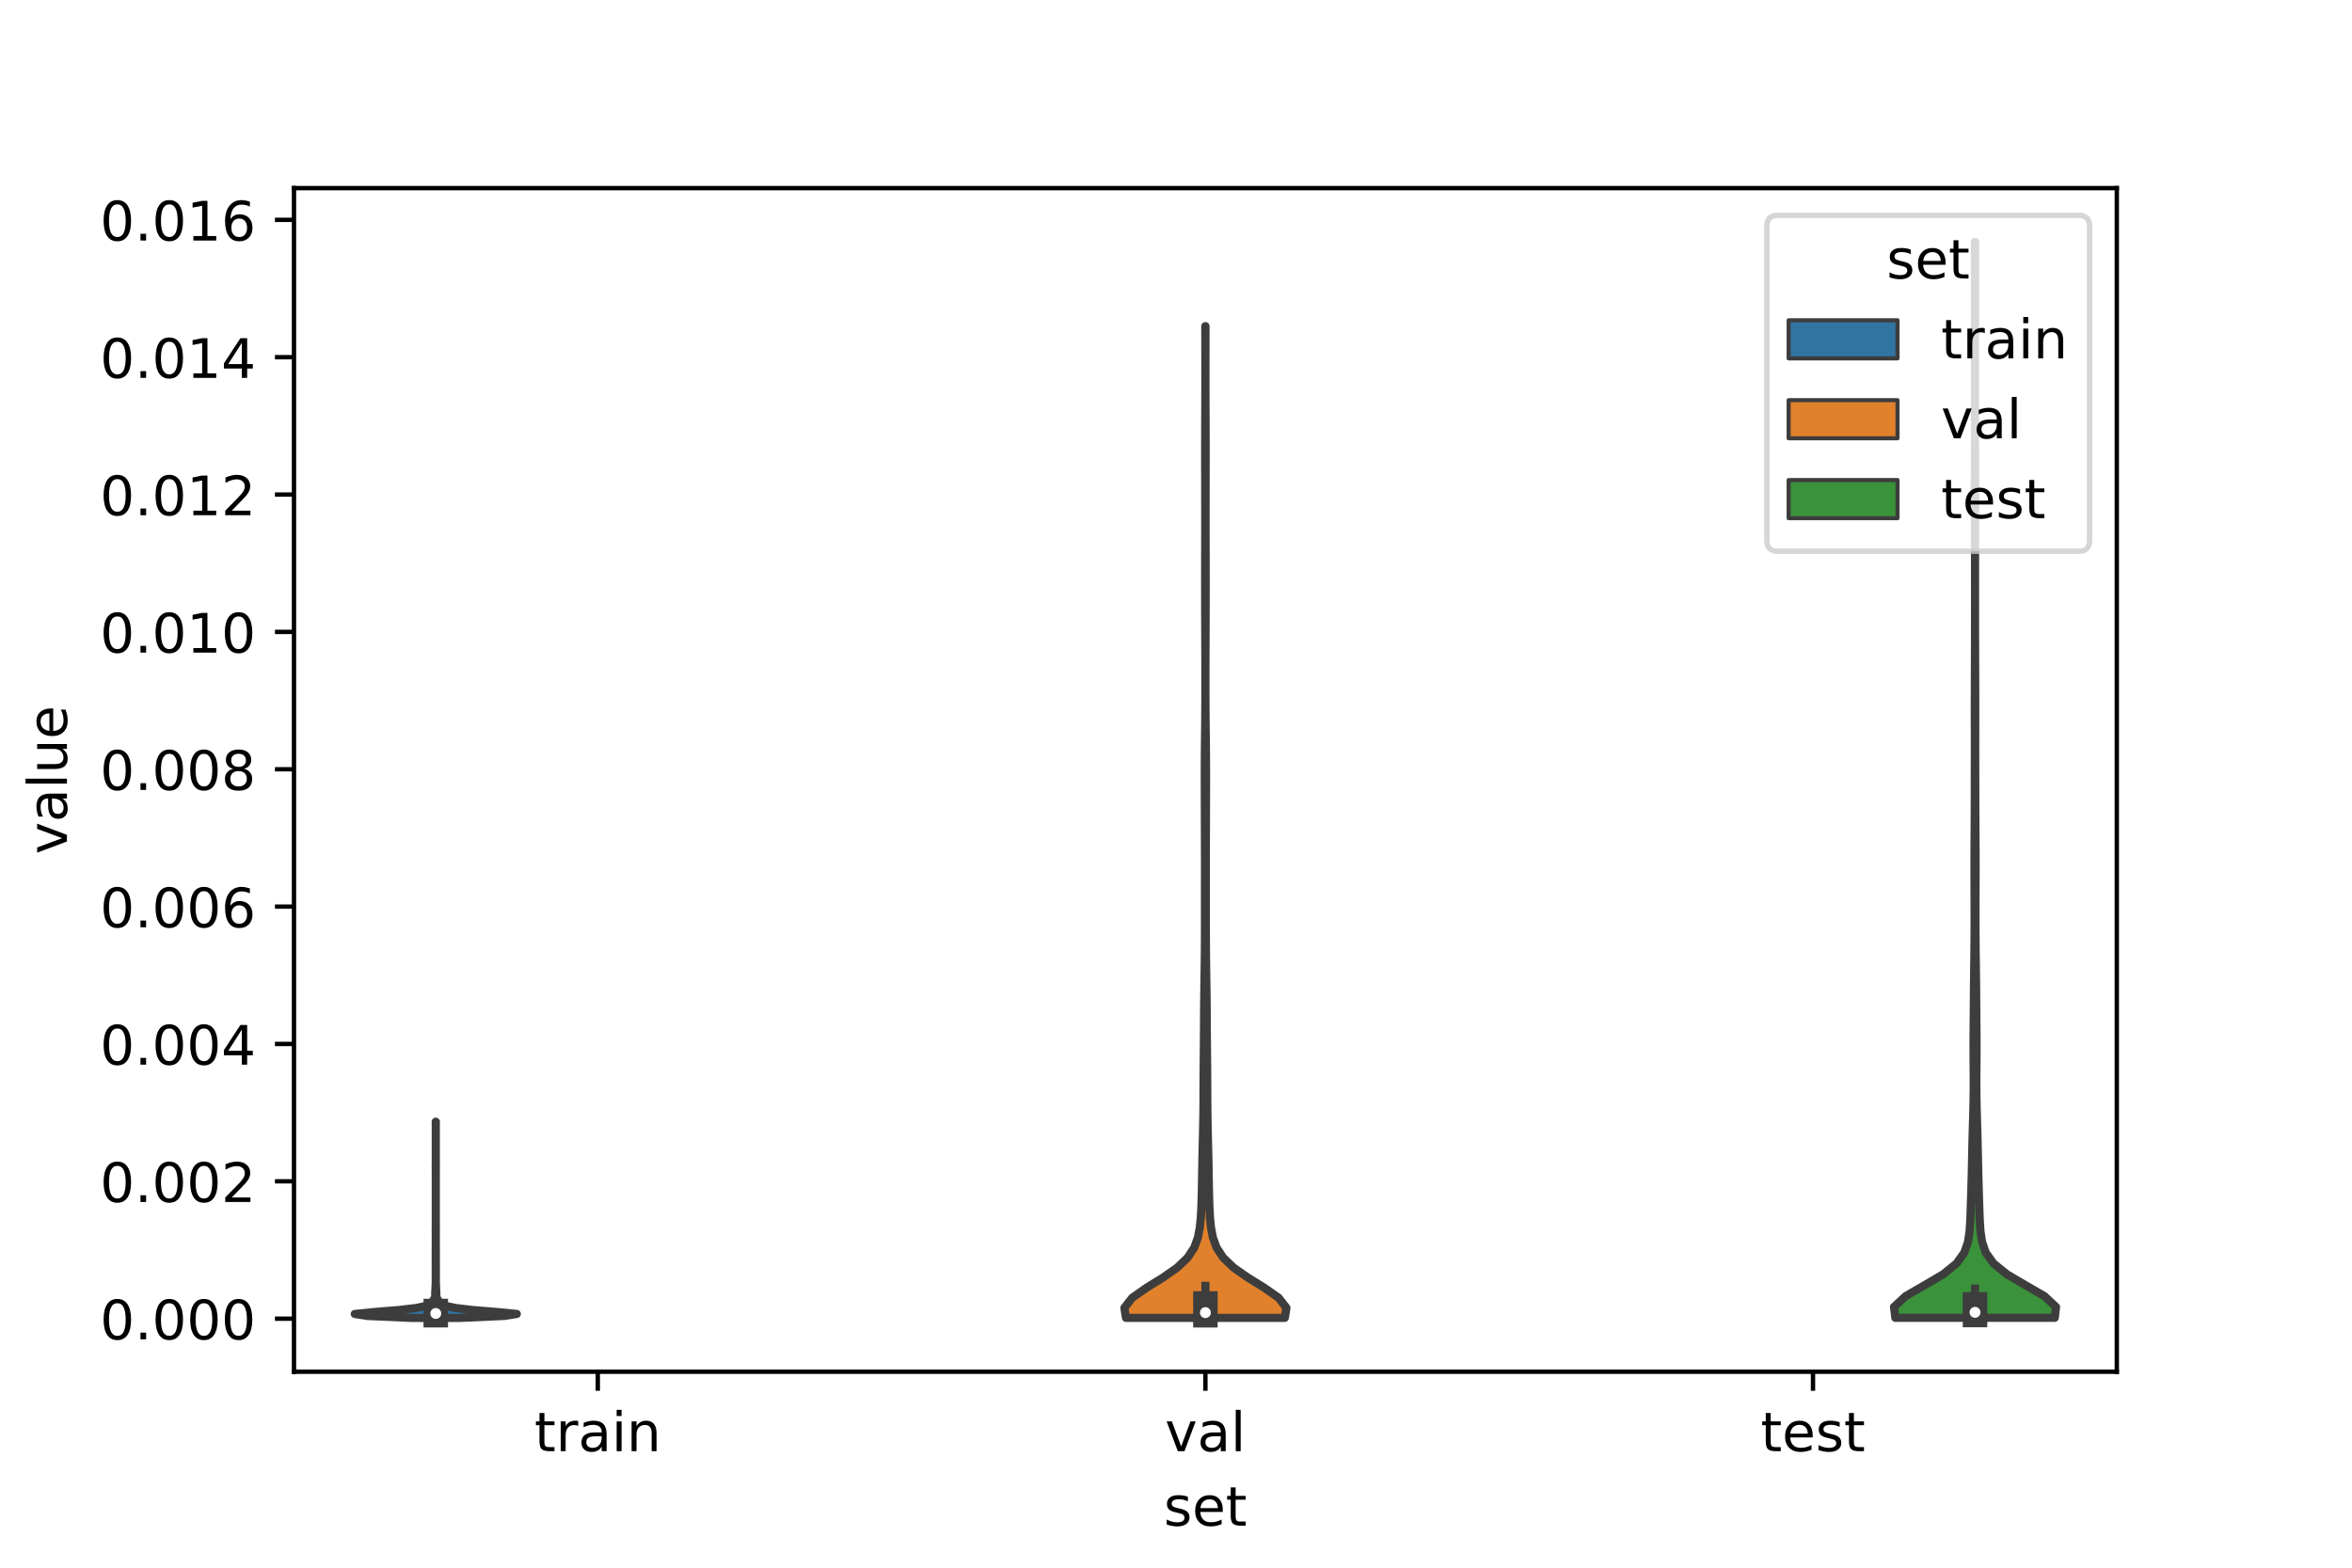<?xml version="1.0" encoding="utf-8" standalone="no"?>
<!DOCTYPE svg PUBLIC "-//W3C//DTD SVG 1.1//EN"
  "http://www.w3.org/Graphics/SVG/1.1/DTD/svg11.dtd">
<!-- Created with matplotlib (https://matplotlib.org/) -->
<svg height="288pt" version="1.1" viewBox="0 0 432 288" width="432pt" xmlns="http://www.w3.org/2000/svg" xmlns:xlink="http://www.w3.org/1999/xlink">
 <defs>
  <style type="text/css">*{stroke-linecap:butt;stroke-linejoin:round;}</style>
 </defs>
 <g id="figure_1">
  <g id="patch_1">
   <path d="M 0 288 
L 432 288 
L 432 0 
L 0 0 
z
" style="fill:#ffffff;"/>
  </g>
  <g id="axes_1">
   <g id="patch_2">
    <path d="M 54 252 
L 388.8 252 
L 388.8 34.56 
L 54 34.56 
z
" style="fill:#ffffff;"/>
   </g>
   <g id="PolyCollection_1">
    <defs>
     <path d="M 84.491 -45.884 
L 75.589 -45.884 
L 67.475 -46.248 
L 65.16 -46.612 
L 68.841 -46.976 
L 73.292 -47.34 
L 76.39 -47.704 
L 78.118 -48.068 
L 78.925 -48.432 
L 79.365 -48.796 
L 79.613 -49.16 
L 79.837 -49.524 
L 79.955 -49.888 
L 79.934 -50.253 
L 79.937 -50.617 
L 79.977 -50.981 
L 79.983 -51.345 
L 79.998 -51.709 
L 80.022 -52.073 
L 80.027 -52.437 
L 80.032 -52.801 
L 80.029 -53.165 
L 80.036 -53.529 
L 80.027 -53.893 
L 80.019 -54.257 
L 80.036 -54.621 
L 80.034 -54.986 
L 80.022 -55.35 
L 80.027 -55.714 
L 80.034 -56.078 
L 80.029 -56.442 
L 80.035 -56.806 
L 80.029 -57.17 
L 80.03 -57.534 
L 80.028 -57.898 
L 80.033 -58.262 
L 80.028 -58.626 
L 80.036 -58.99 
L 80.04 -59.354 
L 80.04 -59.719 
L 80.04 -60.083 
L 80.04 -60.447 
L 80.04 -60.811 
L 80.04 -61.175 
L 80.037 -61.539 
L 80.029 -61.903 
L 80.035 -62.267 
L 80.04 -62.631 
L 80.04 -62.995 
L 80.04 -63.359 
L 80.04 -63.723 
L 80.04 -64.087 
L 80.04 -64.451 
L 80.04 -64.816 
L 80.04 -65.18 
L 80.04 -65.544 
L 80.04 -65.908 
L 80.04 -66.272 
L 80.04 -66.636 
L 80.04 -67 
L 80.04 -67.364 
L 80.04 -67.728 
L 80.04 -68.092 
L 80.04 -68.456 
L 80.04 -68.82 
L 80.04 -69.184 
L 80.04 -69.549 
L 80.04 -69.913 
L 80.04 -70.277 
L 80.04 -70.641 
L 80.04 -71.005 
L 80.04 -71.369 
L 80.04 -71.733 
L 80.04 -72.097 
L 80.04 -72.461 
L 80.04 -72.825 
L 80.039 -73.189 
L 80.031 -73.553 
L 80.031 -73.917 
L 80.039 -74.282 
L 80.04 -74.646 
L 80.04 -75.01 
L 80.04 -75.374 
L 80.04 -75.738 
L 80.04 -76.102 
L 80.04 -76.466 
L 80.04 -76.83 
L 80.04 -77.194 
L 80.04 -77.558 
L 80.04 -77.922 
L 80.04 -78.286 
L 80.04 -78.65 
L 80.04 -79.015 
L 80.04 -79.379 
L 80.04 -79.743 
L 80.04 -80.107 
L 80.04 -80.471 
L 80.04 -80.835 
L 80.04 -81.199 
L 80.036 -81.563 
L 80.029 -81.927 
L 80.051 -81.927 
L 80.051 -81.927 
L 80.044 -81.563 
L 80.04 -81.199 
L 80.04 -80.835 
L 80.04 -80.471 
L 80.04 -80.107 
L 80.04 -79.743 
L 80.04 -79.379 
L 80.04 -79.015 
L 80.04 -78.65 
L 80.04 -78.286 
L 80.04 -77.922 
L 80.04 -77.558 
L 80.04 -77.194 
L 80.04 -76.83 
L 80.04 -76.466 
L 80.04 -76.102 
L 80.04 -75.738 
L 80.04 -75.374 
L 80.04 -75.01 
L 80.04 -74.646 
L 80.041 -74.282 
L 80.049 -73.917 
L 80.049 -73.553 
L 80.041 -73.189 
L 80.04 -72.825 
L 80.04 -72.461 
L 80.04 -72.097 
L 80.04 -71.733 
L 80.04 -71.369 
L 80.04 -71.005 
L 80.04 -70.641 
L 80.04 -70.277 
L 80.04 -69.913 
L 80.04 -69.549 
L 80.04 -69.184 
L 80.04 -68.82 
L 80.04 -68.456 
L 80.04 -68.092 
L 80.04 -67.728 
L 80.04 -67.364 
L 80.04 -67 
L 80.04 -66.636 
L 80.04 -66.272 
L 80.04 -65.908 
L 80.04 -65.544 
L 80.04 -65.18 
L 80.04 -64.816 
L 80.04 -64.451 
L 80.04 -64.087 
L 80.04 -63.723 
L 80.04 -63.359 
L 80.04 -62.995 
L 80.04 -62.631 
L 80.045 -62.267 
L 80.051 -61.903 
L 80.043 -61.539 
L 80.04 -61.175 
L 80.04 -60.811 
L 80.04 -60.447 
L 80.04 -60.083 
L 80.04 -59.719 
L 80.04 -59.354 
L 80.044 -58.99 
L 80.052 -58.626 
L 80.047 -58.262 
L 80.052 -57.898 
L 80.05 -57.534 
L 80.051 -57.17 
L 80.045 -56.806 
L 80.051 -56.442 
L 80.046 -56.078 
L 80.053 -55.714 
L 80.058 -55.35 
L 80.046 -54.986 
L 80.044 -54.621 
L 80.061 -54.257 
L 80.053 -53.893 
L 80.044 -53.529 
L 80.051 -53.165 
L 80.048 -52.801 
L 80.053 -52.437 
L 80.058 -52.073 
L 80.082 -51.709 
L 80.097 -51.345 
L 80.103 -50.981 
L 80.143 -50.617 
L 80.146 -50.253 
L 80.125 -49.888 
L 80.243 -49.524 
L 80.467 -49.16 
L 80.715 -48.796 
L 81.155 -48.432 
L 81.962 -48.068 
L 83.69 -47.704 
L 86.788 -47.34 
L 91.239 -46.976 
L 94.92 -46.612 
L 92.605 -46.248 
L 84.491 -45.884 
z
" id="ma37d4b0cdf" style="stroke:#3d3d3d;stroke-width:1.5;"/>
    </defs>
    <g clip-path="url(#pcfb9beeaf0)">
     <use style="fill:#3274a1;stroke:#3d3d3d;stroke-width:1.5;" x="0" xlink:href="#ma37d4b0cdf" y="288"/>
    </g>
   </g>
   <g id="PolyCollection_2">
    <defs>
     <path d="M 235.987 -45.898 
L 206.813 -45.898 
L 206.52 -47.738 
L 207.951 -49.578 
L 210.57 -51.418 
L 213.554 -53.259 
L 216.192 -55.099 
L 218.124 -56.939 
L 219.34 -58.779 
L 220.019 -60.619 
L 220.371 -62.46 
L 220.553 -64.3 
L 220.654 -66.14 
L 220.716 -67.98 
L 220.757 -69.821 
L 220.789 -71.661 
L 220.82 -73.501 
L 220.856 -75.341 
L 220.897 -77.181 
L 220.942 -79.022 
L 220.983 -80.862 
L 221.017 -82.702 
L 221.04 -84.542 
L 221.052 -86.383 
L 221.059 -88.223 
L 221.067 -90.063 
L 221.079 -91.903 
L 221.097 -93.744 
L 221.116 -95.584 
L 221.132 -97.424 
L 221.144 -99.264 
L 221.154 -101.104 
L 221.167 -102.945 
L 221.186 -104.785 
L 221.211 -106.625 
L 221.239 -108.465 
L 221.267 -110.306 
L 221.289 -112.146 
L 221.305 -113.986 
L 221.314 -115.826 
L 221.318 -117.666 
L 221.318 -119.507 
L 221.318 -121.347 
L 221.318 -123.187 
L 221.32 -125.027 
L 221.323 -126.868 
L 221.324 -128.708 
L 221.323 -130.548 
L 221.319 -132.388 
L 221.313 -134.229 
L 221.307 -136.069 
L 221.302 -137.909 
L 221.297 -139.749 
L 221.292 -141.589 
L 221.287 -143.43 
L 221.285 -145.27 
L 221.287 -147.11 
L 221.296 -148.95 
L 221.313 -150.791 
L 221.333 -152.631 
L 221.354 -154.471 
L 221.372 -156.311 
L 221.385 -158.151 
L 221.392 -159.992 
L 221.395 -161.832 
L 221.395 -163.672 
L 221.393 -165.512 
L 221.388 -167.353 
L 221.381 -169.193 
L 221.373 -171.033 
L 221.366 -172.873 
L 221.36 -174.714 
L 221.356 -176.554 
L 221.354 -178.394 
L 221.352 -180.234 
L 221.352 -182.074 
L 221.354 -183.915 
L 221.357 -185.755 
L 221.362 -187.595 
L 221.366 -189.435 
L 221.368 -191.276 
L 221.369 -193.116 
L 221.367 -194.956 
L 221.365 -196.796 
L 221.363 -198.637 
L 221.36 -200.477 
L 221.358 -202.317 
L 221.356 -204.157 
L 221.357 -205.997 
L 221.36 -207.838 
L 221.365 -209.678 
L 221.372 -211.518 
L 221.38 -213.358 
L 221.387 -215.199 
L 221.391 -217.039 
L 221.393 -218.879 
L 221.392 -220.719 
L 221.39 -222.559 
L 221.386 -224.4 
L 221.383 -226.24 
L 221.382 -228.08 
L 221.418 -228.08 
L 221.418 -228.08 
L 221.417 -226.24 
L 221.414 -224.4 
L 221.41 -222.559 
L 221.408 -220.719 
L 221.407 -218.879 
L 221.409 -217.039 
L 221.413 -215.199 
L 221.42 -213.358 
L 221.428 -211.518 
L 221.435 -209.678 
L 221.44 -207.838 
L 221.443 -205.997 
L 221.444 -204.157 
L 221.442 -202.317 
L 221.44 -200.477 
L 221.437 -198.637 
L 221.435 -196.796 
L 221.433 -194.956 
L 221.431 -193.116 
L 221.432 -191.276 
L 221.434 -189.435 
L 221.438 -187.595 
L 221.443 -185.755 
L 221.446 -183.915 
L 221.448 -182.074 
L 221.448 -180.234 
L 221.446 -178.394 
L 221.444 -176.554 
L 221.44 -174.714 
L 221.434 -172.873 
L 221.427 -171.033 
L 221.419 -169.193 
L 221.412 -167.353 
L 221.407 -165.512 
L 221.405 -163.672 
L 221.405 -161.832 
L 221.408 -159.992 
L 221.415 -158.151 
L 221.428 -156.311 
L 221.446 -154.471 
L 221.467 -152.631 
L 221.487 -150.791 
L 221.504 -148.95 
L 221.513 -147.11 
L 221.515 -145.27 
L 221.513 -143.43 
L 221.508 -141.589 
L 221.503 -139.749 
L 221.498 -137.909 
L 221.493 -136.069 
L 221.487 -134.229 
L 221.481 -132.388 
L 221.477 -130.548 
L 221.476 -128.708 
L 221.477 -126.868 
L 221.48 -125.027 
L 221.482 -123.187 
L 221.482 -121.347 
L 221.482 -119.507 
L 221.482 -117.666 
L 221.486 -115.826 
L 221.495 -113.986 
L 221.511 -112.146 
L 221.533 -110.306 
L 221.561 -108.465 
L 221.589 -106.625 
L 221.614 -104.785 
L 221.633 -102.945 
L 221.646 -101.104 
L 221.656 -99.264 
L 221.668 -97.424 
L 221.684 -95.584 
L 221.703 -93.744 
L 221.721 -91.903 
L 221.733 -90.063 
L 221.741 -88.223 
L 221.748 -86.383 
L 221.76 -84.542 
L 221.783 -82.702 
L 221.817 -80.862 
L 221.858 -79.022 
L 221.903 -77.181 
L 221.944 -75.341 
L 221.98 -73.501 
L 222.011 -71.661 
L 222.043 -69.821 
L 222.084 -67.98 
L 222.146 -66.14 
L 222.247 -64.3 
L 222.429 -62.46 
L 222.781 -60.619 
L 223.46 -58.779 
L 224.676 -56.939 
L 226.608 -55.099 
L 229.246 -53.259 
L 232.23 -51.418 
L 234.849 -49.578 
L 236.28 -47.738 
L 235.987 -45.898 
z
" id="mcee3076f3c" style="stroke:#3d3d3d;stroke-width:1.5;"/>
    </defs>
    <g clip-path="url(#pcfb9beeaf0)">
     <use style="fill:#e1812c;stroke:#3d3d3d;stroke-width:1.5;" x="0" xlink:href="#mcee3076f3c" y="288"/>
    </g>
   </g>
   <g id="PolyCollection_3">
    <defs>
     <path d="M 377.4 -45.905 
L 348.12 -45.905 
L 347.88 -47.901 
L 350.03 -49.898 
L 353.492 -51.894 
L 356.887 -53.891 
L 359.362 -55.887 
L 360.795 -57.884 
L 361.48 -59.88 
L 361.768 -61.877 
L 361.892 -63.873 
L 361.966 -65.87 
L 362.03 -67.866 
L 362.091 -69.862 
L 362.146 -71.859 
L 362.193 -73.855 
L 362.234 -75.852 
L 362.278 -77.848 
L 362.329 -79.845 
L 362.388 -81.841 
L 362.445 -83.838 
L 362.49 -85.834 
L 362.514 -87.831 
L 362.516 -89.827 
L 362.504 -91.824 
L 362.489 -93.82 
L 362.483 -95.817 
L 362.49 -97.813 
L 362.507 -99.81 
L 362.526 -101.806 
L 362.542 -103.803 
L 362.557 -105.799 
L 362.576 -107.796 
L 362.601 -109.792 
L 362.628 -111.789 
L 362.653 -113.785 
L 362.67 -115.782 
L 362.678 -117.778 
L 362.68 -119.775 
L 362.677 -121.771 
L 362.672 -123.767 
L 362.666 -125.764 
L 362.661 -127.76 
L 362.66 -129.757 
L 362.666 -131.753 
L 362.677 -133.75 
L 362.69 -135.746 
L 362.7 -137.743 
L 362.708 -139.739 
L 362.711 -141.736 
L 362.714 -143.732 
L 362.717 -145.729 
L 362.721 -147.725 
L 362.725 -149.722 
L 362.725 -151.718 
L 362.722 -153.715 
L 362.718 -155.711 
L 362.716 -157.708 
L 362.719 -159.704 
L 362.724 -161.701 
L 362.732 -163.697 
L 362.74 -165.694 
L 362.747 -167.69 
L 362.753 -169.687 
L 362.757 -171.683 
L 362.759 -173.68 
L 362.76 -175.676 
L 362.76 -177.672 
L 362.76 -179.669 
L 362.76 -181.665 
L 362.759 -183.662 
L 362.758 -185.658 
L 362.755 -187.655 
L 362.749 -189.651 
L 362.74 -191.648 
L 362.731 -193.644 
L 362.725 -195.641 
L 362.725 -197.637 
L 362.731 -199.634 
L 362.74 -201.63 
L 362.749 -203.627 
L 362.755 -205.623 
L 362.758 -207.62 
L 362.759 -209.616 
L 362.76 -211.613 
L 362.76 -213.609 
L 362.76 -215.606 
L 362.76 -217.602 
L 362.76 -219.599 
L 362.76 -221.595 
L 362.76 -223.592 
L 362.759 -225.588 
L 362.757 -227.585 
L 362.753 -229.581 
L 362.748 -231.577 
L 362.743 -233.574 
L 362.738 -235.57 
L 362.735 -237.567 
L 362.734 -239.563 
L 362.735 -241.56 
L 362.737 -243.556 
L 362.783 -243.556 
L 362.783 -243.556 
L 362.785 -241.56 
L 362.786 -239.563 
L 362.785 -237.567 
L 362.782 -235.57 
L 362.777 -233.574 
L 362.772 -231.577 
L 362.767 -229.581 
L 362.763 -227.585 
L 362.761 -225.588 
L 362.76 -223.592 
L 362.76 -221.595 
L 362.76 -219.599 
L 362.76 -217.602 
L 362.76 -215.606 
L 362.76 -213.609 
L 362.76 -211.613 
L 362.761 -209.616 
L 362.762 -207.62 
L 362.765 -205.623 
L 362.771 -203.627 
L 362.78 -201.63 
L 362.789 -199.634 
L 362.795 -197.637 
L 362.795 -195.641 
L 362.789 -193.644 
L 362.78 -191.648 
L 362.771 -189.651 
L 362.765 -187.655 
L 362.762 -185.658 
L 362.761 -183.662 
L 362.76 -181.665 
L 362.76 -179.669 
L 362.76 -177.672 
L 362.76 -175.676 
L 362.761 -173.68 
L 362.763 -171.683 
L 362.767 -169.687 
L 362.773 -167.69 
L 362.78 -165.694 
L 362.788 -163.697 
L 362.796 -161.701 
L 362.801 -159.704 
L 362.804 -157.708 
L 362.802 -155.711 
L 362.798 -153.715 
L 362.795 -151.718 
L 362.795 -149.722 
L 362.799 -147.725 
L 362.803 -145.729 
L 362.806 -143.732 
L 362.809 -141.736 
L 362.812 -139.739 
L 362.82 -137.743 
L 362.83 -135.746 
L 362.843 -133.75 
L 362.854 -131.753 
L 362.86 -129.757 
L 362.859 -127.76 
L 362.854 -125.764 
L 362.848 -123.767 
L 362.843 -121.771 
L 362.84 -119.775 
L 362.842 -117.778 
L 362.85 -115.782 
L 362.867 -113.785 
L 362.892 -111.789 
L 362.919 -109.792 
L 362.944 -107.796 
L 362.963 -105.799 
L 362.978 -103.803 
L 362.994 -101.806 
L 363.013 -99.81 
L 363.03 -97.813 
L 363.037 -95.817 
L 363.031 -93.82 
L 363.016 -91.824 
L 363.004 -89.827 
L 363.006 -87.831 
L 363.03 -85.834 
L 363.075 -83.838 
L 363.132 -81.841 
L 363.191 -79.845 
L 363.242 -77.848 
L 363.286 -75.852 
L 363.327 -73.855 
L 363.374 -71.859 
L 363.429 -69.862 
L 363.49 -67.866 
L 363.554 -65.87 
L 363.628 -63.873 
L 363.752 -61.877 
L 364.04 -59.88 
L 364.725 -57.884 
L 366.158 -55.887 
L 368.633 -53.891 
L 372.028 -51.894 
L 375.49 -49.898 
L 377.64 -47.901 
L 377.4 -45.905 
z
" id="md9910eb457" style="stroke:#3d3d3d;stroke-width:1.5;"/>
    </defs>
    <g clip-path="url(#pcfb9beeaf0)">
     <use style="fill:#3a923a;stroke:#3d3d3d;stroke-width:1.5;" x="0" xlink:href="#md9910eb457" y="288"/>
    </g>
   </g>
   <g id="patch_3">
    <path clip-path="url(#pcfb9beeaf0)" d="M 109.8 242.253 
L 109.8 242.253 
L 109.8 242.253 
L 109.8 242.253 
z
" style="fill:#3274a1;stroke:#3d3d3d;stroke-linejoin:miter;stroke-width:0.75;"/>
   </g>
   <g id="patch_4">
    <path clip-path="url(#pcfb9beeaf0)" d="M 109.8 242.253 
L 109.8 242.253 
L 109.8 242.253 
L 109.8 242.253 
z
" style="fill:#e1812c;stroke:#3d3d3d;stroke-linejoin:miter;stroke-width:0.75;"/>
   </g>
   <g id="patch_5">
    <path clip-path="url(#pcfb9beeaf0)" d="M 109.8 242.253 
L 109.8 242.253 
L 109.8 242.253 
L 109.8 242.253 
z
" style="fill:#3a923a;stroke:#3d3d3d;stroke-linejoin:miter;stroke-width:0.75;"/>
   </g>
   <g id="matplotlib.axis_1">
    <g id="xtick_1">
     <g id="line2d_1">
      <defs>
       <path d="M 0 0 
L 0 3.5 
" id="mda06c34faf" style="stroke:#000000;stroke-width:0.8;"/>
      </defs>
      <g>
       <use style="stroke:#000000;stroke-width:0.8;" x="109.8" xlink:href="#mda06c34faf" y="252"/>
      </g>
     </g>
     <g id="text_1">
      <!-- train -->
      <g transform="translate(98.162 266.598)scale(0.1 -0.1)">
       <defs>
        <path d="M 18.312 70.219 
L 18.312 54.688 
L 36.812 54.688 
L 36.812 47.703 
L 18.312 47.703 
L 18.312 18.016 
Q 18.312 11.328 20.141 9.422 
Q 21.969 7.516 27.594 7.516 
L 36.812 7.516 
L 36.812 0 
L 27.594 0 
Q 17.188 0 13.234 3.875 
Q 9.281 7.766 9.281 18.016 
L 9.281 47.703 
L 2.688 47.703 
L 2.688 54.688 
L 9.281 54.688 
L 9.281 70.219 
z
" id="DejaVuSans-116"/>
        <path d="M 41.109 46.297 
Q 39.594 47.172 37.812 47.578 
Q 36.031 48 33.891 48 
Q 26.266 48 22.188 43.047 
Q 18.109 38.094 18.109 28.812 
L 18.109 0 
L 9.078 0 
L 9.078 54.688 
L 18.109 54.688 
L 18.109 46.188 
Q 20.953 51.172 25.484 53.578 
Q 30.031 56 36.531 56 
Q 37.453 56 38.578 55.875 
Q 39.703 55.766 41.062 55.516 
z
" id="DejaVuSans-114"/>
        <path d="M 34.281 27.484 
Q 23.391 27.484 19.188 25 
Q 14.984 22.516 14.984 16.5 
Q 14.984 11.719 18.141 8.906 
Q 21.297 6.109 26.703 6.109 
Q 34.188 6.109 38.703 11.406 
Q 43.219 16.703 43.219 25.484 
L 43.219 27.484 
z
M 52.203 31.203 
L 52.203 0 
L 43.219 0 
L 43.219 8.297 
Q 40.141 3.328 35.547 0.953 
Q 30.953 -1.422 24.312 -1.422 
Q 15.922 -1.422 10.953 3.297 
Q 6 8.016 6 15.922 
Q 6 25.141 12.172 29.828 
Q 18.359 34.516 30.609 34.516 
L 43.219 34.516 
L 43.219 35.406 
Q 43.219 41.609 39.141 45 
Q 35.062 48.391 27.688 48.391 
Q 23 48.391 18.547 47.266 
Q 14.109 46.141 10.016 43.891 
L 10.016 52.203 
Q 14.938 54.109 19.578 55.047 
Q 24.219 56 28.609 56 
Q 40.484 56 46.344 49.844 
Q 52.203 43.703 52.203 31.203 
z
" id="DejaVuSans-97"/>
        <path d="M 9.422 54.688 
L 18.406 54.688 
L 18.406 0 
L 9.422 0 
z
M 9.422 75.984 
L 18.406 75.984 
L 18.406 64.594 
L 9.422 64.594 
z
" id="DejaVuSans-105"/>
        <path d="M 54.891 33.016 
L 54.891 0 
L 45.906 0 
L 45.906 32.719 
Q 45.906 40.484 42.875 44.328 
Q 39.844 48.188 33.797 48.188 
Q 26.516 48.188 22.312 43.547 
Q 18.109 38.922 18.109 30.906 
L 18.109 0 
L 9.078 0 
L 9.078 54.688 
L 18.109 54.688 
L 18.109 46.188 
Q 21.344 51.125 25.703 53.562 
Q 30.078 56 35.797 56 
Q 45.219 56 50.047 50.172 
Q 54.891 44.344 54.891 33.016 
z
" id="DejaVuSans-110"/>
       </defs>
       <use xlink:href="#DejaVuSans-116"/>
       <use x="39.209" xlink:href="#DejaVuSans-114"/>
       <use x="80.322" xlink:href="#DejaVuSans-97"/>
       <use x="141.602" xlink:href="#DejaVuSans-105"/>
       <use x="169.385" xlink:href="#DejaVuSans-110"/>
      </g>
     </g>
    </g>
    <g id="xtick_2">
     <g id="line2d_2">
      <g>
       <use style="stroke:#000000;stroke-width:0.8;" x="221.4" xlink:href="#mda06c34faf" y="252"/>
      </g>
     </g>
     <g id="text_2">
      <!-- val -->
      <g transform="translate(213.988 266.598)scale(0.1 -0.1)">
       <defs>
        <path d="M 2.984 54.688 
L 12.5 54.688 
L 29.594 8.797 
L 46.688 54.688 
L 56.203 54.688 
L 35.688 0 
L 23.484 0 
z
" id="DejaVuSans-118"/>
        <path d="M 9.422 75.984 
L 18.406 75.984 
L 18.406 0 
L 9.422 0 
z
" id="DejaVuSans-108"/>
       </defs>
       <use xlink:href="#DejaVuSans-118"/>
       <use x="59.18" xlink:href="#DejaVuSans-97"/>
       <use x="120.459" xlink:href="#DejaVuSans-108"/>
      </g>
     </g>
    </g>
    <g id="xtick_3">
     <g id="line2d_3">
      <g>
       <use style="stroke:#000000;stroke-width:0.8;" x="333" xlink:href="#mda06c34faf" y="252"/>
      </g>
     </g>
     <g id="text_3">
      <!-- test -->
      <g transform="translate(323.398 266.598)scale(0.1 -0.1)">
       <defs>
        <path d="M 56.203 29.594 
L 56.203 25.203 
L 14.891 25.203 
Q 15.484 15.922 20.484 11.062 
Q 25.484 6.203 34.422 6.203 
Q 39.594 6.203 44.453 7.469 
Q 49.312 8.734 54.109 11.281 
L 54.109 2.781 
Q 49.266 0.734 44.188 -0.344 
Q 39.109 -1.422 33.891 -1.422 
Q 20.797 -1.422 13.156 6.188 
Q 5.516 13.812 5.516 26.812 
Q 5.516 40.234 12.766 48.109 
Q 20.016 56 32.328 56 
Q 43.359 56 49.781 48.891 
Q 56.203 41.797 56.203 29.594 
z
M 47.219 32.234 
Q 47.125 39.594 43.094 43.984 
Q 39.062 48.391 32.422 48.391 
Q 24.906 48.391 20.391 44.141 
Q 15.875 39.891 15.188 32.172 
z
" id="DejaVuSans-101"/>
        <path d="M 44.281 53.078 
L 44.281 44.578 
Q 40.484 46.531 36.375 47.5 
Q 32.281 48.484 27.875 48.484 
Q 21.188 48.484 17.844 46.438 
Q 14.5 44.391 14.5 40.281 
Q 14.5 37.156 16.891 35.375 
Q 19.281 33.594 26.516 31.984 
L 29.594 31.297 
Q 39.156 29.25 43.188 25.516 
Q 47.219 21.781 47.219 15.094 
Q 47.219 7.469 41.188 3.016 
Q 35.156 -1.422 24.609 -1.422 
Q 20.219 -1.422 15.453 -0.562 
Q 10.688 0.297 5.422 2 
L 5.422 11.281 
Q 10.406 8.688 15.234 7.391 
Q 20.062 6.109 24.812 6.109 
Q 31.156 6.109 34.562 8.281 
Q 37.984 10.453 37.984 14.406 
Q 37.984 18.062 35.516 20.016 
Q 33.062 21.969 24.703 23.781 
L 21.578 24.516 
Q 13.234 26.266 9.516 29.906 
Q 5.812 33.547 5.812 39.891 
Q 5.812 47.609 11.281 51.797 
Q 16.75 56 26.812 56 
Q 31.781 56 36.172 55.266 
Q 40.578 54.547 44.281 53.078 
z
" id="DejaVuSans-115"/>
       </defs>
       <use xlink:href="#DejaVuSans-116"/>
       <use x="39.209" xlink:href="#DejaVuSans-101"/>
       <use x="100.732" xlink:href="#DejaVuSans-115"/>
       <use x="152.832" xlink:href="#DejaVuSans-116"/>
      </g>
     </g>
    </g>
    <g id="text_4">
     <!-- set -->
     <g transform="translate(213.759 280.277)scale(0.1 -0.1)">
      <use xlink:href="#DejaVuSans-115"/>
      <use x="52.1" xlink:href="#DejaVuSans-101"/>
      <use x="113.623" xlink:href="#DejaVuSans-116"/>
     </g>
    </g>
   </g>
   <g id="matplotlib.axis_2">
    <g id="ytick_1">
     <g id="line2d_4">
      <defs>
       <path d="M 0 0 
L -3.5 0 
" id="m8259026326" style="stroke:#000000;stroke-width:0.8;"/>
      </defs>
      <g>
       <use style="stroke:#000000;stroke-width:0.8;" x="54" xlink:href="#m8259026326" y="242.253"/>
      </g>
     </g>
     <g id="text_5">
      <!-- 0.000 -->
      <g transform="translate(18.372 246.052)scale(0.1 -0.1)">
       <defs>
        <path d="M 31.781 66.406 
Q 24.172 66.406 20.328 58.906 
Q 16.5 51.422 16.5 36.375 
Q 16.5 21.391 20.328 13.891 
Q 24.172 6.391 31.781 6.391 
Q 39.453 6.391 43.281 13.891 
Q 47.125 21.391 47.125 36.375 
Q 47.125 51.422 43.281 58.906 
Q 39.453 66.406 31.781 66.406 
z
M 31.781 74.219 
Q 44.047 74.219 50.516 64.516 
Q 56.984 54.828 56.984 36.375 
Q 56.984 17.969 50.516 8.266 
Q 44.047 -1.422 31.781 -1.422 
Q 19.531 -1.422 13.062 8.266 
Q 6.594 17.969 6.594 36.375 
Q 6.594 54.828 13.062 64.516 
Q 19.531 74.219 31.781 74.219 
z
" id="DejaVuSans-48"/>
        <path d="M 10.688 12.406 
L 21 12.406 
L 21 0 
L 10.688 0 
z
" id="DejaVuSans-46"/>
       </defs>
       <use xlink:href="#DejaVuSans-48"/>
       <use x="63.623" xlink:href="#DejaVuSans-46"/>
       <use x="95.41" xlink:href="#DejaVuSans-48"/>
       <use x="159.033" xlink:href="#DejaVuSans-48"/>
       <use x="222.656" xlink:href="#DejaVuSans-48"/>
      </g>
     </g>
    </g>
    <g id="ytick_2">
     <g id="line2d_5">
      <g>
       <use style="stroke:#000000;stroke-width:0.8;" x="54" xlink:href="#m8259026326" y="217.019"/>
      </g>
     </g>
     <g id="text_6">
      <!-- 0.002 -->
      <g transform="translate(18.372 220.819)scale(0.1 -0.1)">
       <defs>
        <path d="M 19.188 8.297 
L 53.609 8.297 
L 53.609 0 
L 7.328 0 
L 7.328 8.297 
Q 12.938 14.109 22.625 23.891 
Q 32.328 33.688 34.812 36.531 
Q 39.547 41.844 41.422 45.531 
Q 43.312 49.219 43.312 52.781 
Q 43.312 58.594 39.234 62.25 
Q 35.156 65.922 28.609 65.922 
Q 23.969 65.922 18.812 64.312 
Q 13.672 62.703 7.812 59.422 
L 7.812 69.391 
Q 13.766 71.781 18.938 73 
Q 24.125 74.219 28.422 74.219 
Q 39.75 74.219 46.484 68.547 
Q 53.219 62.891 53.219 53.422 
Q 53.219 48.922 51.531 44.891 
Q 49.859 40.875 45.406 35.406 
Q 44.188 33.984 37.641 27.219 
Q 31.109 20.453 19.188 8.297 
z
" id="DejaVuSans-50"/>
       </defs>
       <use xlink:href="#DejaVuSans-48"/>
       <use x="63.623" xlink:href="#DejaVuSans-46"/>
       <use x="95.41" xlink:href="#DejaVuSans-48"/>
       <use x="159.033" xlink:href="#DejaVuSans-48"/>
       <use x="222.656" xlink:href="#DejaVuSans-50"/>
      </g>
     </g>
    </g>
    <g id="ytick_3">
     <g id="line2d_6">
      <g>
       <use style="stroke:#000000;stroke-width:0.8;" x="54" xlink:href="#m8259026326" y="191.786"/>
      </g>
     </g>
     <g id="text_7">
      <!-- 0.004 -->
      <g transform="translate(18.372 195.585)scale(0.1 -0.1)">
       <defs>
        <path d="M 37.797 64.312 
L 12.891 25.391 
L 37.797 25.391 
z
M 35.203 72.906 
L 47.609 72.906 
L 47.609 25.391 
L 58.016 25.391 
L 58.016 17.188 
L 47.609 17.188 
L 47.609 0 
L 37.797 0 
L 37.797 17.188 
L 4.891 17.188 
L 4.891 26.703 
z
" id="DejaVuSans-52"/>
       </defs>
       <use xlink:href="#DejaVuSans-48"/>
       <use x="63.623" xlink:href="#DejaVuSans-46"/>
       <use x="95.41" xlink:href="#DejaVuSans-48"/>
       <use x="159.033" xlink:href="#DejaVuSans-48"/>
       <use x="222.656" xlink:href="#DejaVuSans-52"/>
      </g>
     </g>
    </g>
    <g id="ytick_4">
     <g id="line2d_7">
      <g>
       <use style="stroke:#000000;stroke-width:0.8;" x="54" xlink:href="#m8259026326" y="166.553"/>
      </g>
     </g>
     <g id="text_8">
      <!-- 0.006 -->
      <g transform="translate(18.372 170.352)scale(0.1 -0.1)">
       <defs>
        <path d="M 33.016 40.375 
Q 26.375 40.375 22.484 35.828 
Q 18.609 31.297 18.609 23.391 
Q 18.609 15.531 22.484 10.953 
Q 26.375 6.391 33.016 6.391 
Q 39.656 6.391 43.531 10.953 
Q 47.406 15.531 47.406 23.391 
Q 47.406 31.297 43.531 35.828 
Q 39.656 40.375 33.016 40.375 
z
M 52.594 71.297 
L 52.594 62.312 
Q 48.875 64.062 45.094 64.984 
Q 41.312 65.922 37.594 65.922 
Q 27.828 65.922 22.672 59.328 
Q 17.531 52.734 16.797 39.406 
Q 19.672 43.656 24.016 45.922 
Q 28.375 48.188 33.594 48.188 
Q 44.578 48.188 50.953 41.516 
Q 57.328 34.859 57.328 23.391 
Q 57.328 12.156 50.688 5.359 
Q 44.047 -1.422 33.016 -1.422 
Q 20.359 -1.422 13.672 8.266 
Q 6.984 17.969 6.984 36.375 
Q 6.984 53.656 15.188 63.938 
Q 23.391 74.219 37.203 74.219 
Q 40.922 74.219 44.703 73.484 
Q 48.484 72.75 52.594 71.297 
z
" id="DejaVuSans-54"/>
       </defs>
       <use xlink:href="#DejaVuSans-48"/>
       <use x="63.623" xlink:href="#DejaVuSans-46"/>
       <use x="95.41" xlink:href="#DejaVuSans-48"/>
       <use x="159.033" xlink:href="#DejaVuSans-48"/>
       <use x="222.656" xlink:href="#DejaVuSans-54"/>
      </g>
     </g>
    </g>
    <g id="ytick_5">
     <g id="line2d_8">
      <g>
       <use style="stroke:#000000;stroke-width:0.8;" x="54" xlink:href="#m8259026326" y="141.32"/>
      </g>
     </g>
     <g id="text_9">
      <!-- 0.008 -->
      <g transform="translate(18.372 145.119)scale(0.1 -0.1)">
       <defs>
        <path d="M 31.781 34.625 
Q 24.75 34.625 20.719 30.859 
Q 16.703 27.094 16.703 20.516 
Q 16.703 13.922 20.719 10.156 
Q 24.75 6.391 31.781 6.391 
Q 38.812 6.391 42.859 10.172 
Q 46.922 13.969 46.922 20.516 
Q 46.922 27.094 42.891 30.859 
Q 38.875 34.625 31.781 34.625 
z
M 21.922 38.812 
Q 15.578 40.375 12.031 44.719 
Q 8.5 49.078 8.5 55.328 
Q 8.5 64.062 14.719 69.141 
Q 20.953 74.219 31.781 74.219 
Q 42.672 74.219 48.875 69.141 
Q 55.078 64.062 55.078 55.328 
Q 55.078 49.078 51.531 44.719 
Q 48 40.375 41.703 38.812 
Q 48.828 37.156 52.797 32.312 
Q 56.781 27.484 56.781 20.516 
Q 56.781 9.906 50.312 4.234 
Q 43.844 -1.422 31.781 -1.422 
Q 19.734 -1.422 13.25 4.234 
Q 6.781 9.906 6.781 20.516 
Q 6.781 27.484 10.781 32.312 
Q 14.797 37.156 21.922 38.812 
z
M 18.312 54.391 
Q 18.312 48.734 21.844 45.562 
Q 25.391 42.391 31.781 42.391 
Q 38.141 42.391 41.719 45.562 
Q 45.312 48.734 45.312 54.391 
Q 45.312 60.062 41.719 63.234 
Q 38.141 66.406 31.781 66.406 
Q 25.391 66.406 21.844 63.234 
Q 18.312 60.062 18.312 54.391 
z
" id="DejaVuSans-56"/>
       </defs>
       <use xlink:href="#DejaVuSans-48"/>
       <use x="63.623" xlink:href="#DejaVuSans-46"/>
       <use x="95.41" xlink:href="#DejaVuSans-48"/>
       <use x="159.033" xlink:href="#DejaVuSans-48"/>
       <use x="222.656" xlink:href="#DejaVuSans-56"/>
      </g>
     </g>
    </g>
    <g id="ytick_6">
     <g id="line2d_9">
      <g>
       <use style="stroke:#000000;stroke-width:0.8;" x="54" xlink:href="#m8259026326" y="116.087"/>
      </g>
     </g>
     <g id="text_10">
      <!-- 0.010 -->
      <g transform="translate(18.372 119.886)scale(0.1 -0.1)">
       <defs>
        <path d="M 12.406 8.297 
L 28.516 8.297 
L 28.516 63.922 
L 10.984 60.406 
L 10.984 69.391 
L 28.422 72.906 
L 38.281 72.906 
L 38.281 8.297 
L 54.391 8.297 
L 54.391 0 
L 12.406 0 
z
" id="DejaVuSans-49"/>
       </defs>
       <use xlink:href="#DejaVuSans-48"/>
       <use x="63.623" xlink:href="#DejaVuSans-46"/>
       <use x="95.41" xlink:href="#DejaVuSans-48"/>
       <use x="159.033" xlink:href="#DejaVuSans-49"/>
       <use x="222.656" xlink:href="#DejaVuSans-48"/>
      </g>
     </g>
    </g>
    <g id="ytick_7">
     <g id="line2d_10">
      <g>
       <use style="stroke:#000000;stroke-width:0.8;" x="54" xlink:href="#m8259026326" y="90.853"/>
      </g>
     </g>
     <g id="text_11">
      <!-- 0.012 -->
      <g transform="translate(18.372 94.653)scale(0.1 -0.1)">
       <use xlink:href="#DejaVuSans-48"/>
       <use x="63.623" xlink:href="#DejaVuSans-46"/>
       <use x="95.41" xlink:href="#DejaVuSans-48"/>
       <use x="159.033" xlink:href="#DejaVuSans-49"/>
       <use x="222.656" xlink:href="#DejaVuSans-50"/>
      </g>
     </g>
    </g>
    <g id="ytick_8">
     <g id="line2d_11">
      <g>
       <use style="stroke:#000000;stroke-width:0.8;" x="54" xlink:href="#m8259026326" y="65.62"/>
      </g>
     </g>
     <g id="text_12">
      <!-- 0.014 -->
      <g transform="translate(18.372 69.419)scale(0.1 -0.1)">
       <use xlink:href="#DejaVuSans-48"/>
       <use x="63.623" xlink:href="#DejaVuSans-46"/>
       <use x="95.41" xlink:href="#DejaVuSans-48"/>
       <use x="159.033" xlink:href="#DejaVuSans-49"/>
       <use x="222.656" xlink:href="#DejaVuSans-52"/>
      </g>
     </g>
    </g>
    <g id="ytick_9">
     <g id="line2d_12">
      <g>
       <use style="stroke:#000000;stroke-width:0.8;" x="54" xlink:href="#m8259026326" y="40.387"/>
      </g>
     </g>
     <g id="text_13">
      <!-- 0.016 -->
      <g transform="translate(18.372 44.186)scale(0.1 -0.1)">
       <use xlink:href="#DejaVuSans-48"/>
       <use x="63.623" xlink:href="#DejaVuSans-46"/>
       <use x="95.41" xlink:href="#DejaVuSans-48"/>
       <use x="159.033" xlink:href="#DejaVuSans-49"/>
       <use x="222.656" xlink:href="#DejaVuSans-54"/>
      </g>
     </g>
    </g>
    <g id="text_14">
     <!-- value -->
     <g transform="translate(12.292 156.938)rotate(-90)scale(0.1 -0.1)">
      <defs>
       <path d="M 8.5 21.578 
L 8.5 54.688 
L 17.484 54.688 
L 17.484 21.922 
Q 17.484 14.156 20.5 10.266 
Q 23.531 6.391 29.594 6.391 
Q 36.859 6.391 41.078 11.031 
Q 45.312 15.672 45.312 23.688 
L 45.312 54.688 
L 54.297 54.688 
L 54.297 0 
L 45.312 0 
L 45.312 8.406 
Q 42.047 3.422 37.719 1 
Q 33.406 -1.422 27.688 -1.422 
Q 18.266 -1.422 13.375 4.438 
Q 8.5 10.297 8.5 21.578 
z
M 31.109 56 
z
" id="DejaVuSans-117"/>
      </defs>
      <use xlink:href="#DejaVuSans-118"/>
      <use x="59.18" xlink:href="#DejaVuSans-97"/>
      <use x="120.459" xlink:href="#DejaVuSans-108"/>
      <use x="148.242" xlink:href="#DejaVuSans-117"/>
      <use x="211.621" xlink:href="#DejaVuSans-101"/>
     </g>
    </g>
   </g>
   <g id="line2d_13">
    <path clip-path="url(#pcfb9beeaf0)" d="M 80.04 242.116 
L 80.04 239.684 
" style="fill:none;stroke:#3d3d3d;stroke-linecap:square;stroke-width:1.5;"/>
   </g>
   <g id="line2d_14">
    <path clip-path="url(#pcfb9beeaf0)" d="M 80.04 241.62 
L 80.04 240.845 
" style="fill:none;stroke:#3d3d3d;stroke-linecap:square;stroke-width:4.5;"/>
   </g>
   <g id="line2d_15">
    <path clip-path="url(#pcfb9beeaf0)" d="M 221.4 242.102 
L 221.4 236.216 
" style="fill:none;stroke:#3d3d3d;stroke-linecap:square;stroke-width:1.5;"/>
   </g>
   <g id="line2d_16">
    <path clip-path="url(#pcfb9beeaf0)" d="M 221.4 241.629 
L 221.4 239.456 
" style="fill:none;stroke:#3d3d3d;stroke-linecap:square;stroke-width:4.5;"/>
   </g>
   <g id="line2d_17">
    <path clip-path="url(#pcfb9beeaf0)" d="M 362.76 242.095 
L 362.76 236.733 
" style="fill:none;stroke:#3d3d3d;stroke-linecap:square;stroke-width:1.5;"/>
   </g>
   <g id="line2d_18">
    <path clip-path="url(#pcfb9beeaf0)" d="M 362.76 241.581 
L 362.76 239.63 
" style="fill:none;stroke:#3d3d3d;stroke-linecap:square;stroke-width:4.5;"/>
   </g>
   <g id="patch_6">
    <path d="M 54 252 
L 54 34.56 
" style="fill:none;stroke:#000000;stroke-linecap:square;stroke-linejoin:miter;stroke-width:0.8;"/>
   </g>
   <g id="patch_7">
    <path d="M 388.8 252 
L 388.8 34.56 
" style="fill:none;stroke:#000000;stroke-linecap:square;stroke-linejoin:miter;stroke-width:0.8;"/>
   </g>
   <g id="patch_8">
    <path d="M 54 252 
L 388.8 252 
" style="fill:none;stroke:#000000;stroke-linecap:square;stroke-linejoin:miter;stroke-width:0.8;"/>
   </g>
   <g id="patch_9">
    <path d="M 54 34.56 
L 388.8 34.56 
" style="fill:none;stroke:#000000;stroke-linecap:square;stroke-linejoin:miter;stroke-width:0.8;"/>
   </g>
   <g id="PathCollection_1">
    <defs>
     <path d="M 0 1.5 
C 0.398 1.5 0.779 1.342 1.061 1.061 
C 1.342 0.779 1.5 0.398 1.5 0 
C 1.5 -0.398 1.342 -0.779 1.061 -1.061 
C 0.779 -1.342 0.398 -1.5 0 -1.5 
C -0.398 -1.5 -0.779 -1.342 -1.061 -1.061 
C -1.342 -0.779 -1.5 -0.398 -1.5 0 
C -1.5 0.398 -1.342 0.779 -1.061 1.061 
C -0.779 1.342 -0.398 1.5 0 1.5 
z
" id="m7b391de1af" style="stroke:#3d3d3d;"/>
    </defs>
    <g clip-path="url(#pcfb9beeaf0)">
     <use style="fill:#ffffff;stroke:#3d3d3d;" x="80.04" xlink:href="#m7b391de1af" y="241.295"/>
    </g>
   </g>
   <g id="PathCollection_2">
    <g clip-path="url(#pcfb9beeaf0)">
     <use style="fill:#ffffff;stroke:#3d3d3d;" x="221.4" xlink:href="#m7b391de1af" y="241.146"/>
    </g>
   </g>
   <g id="PathCollection_3">
    <g clip-path="url(#pcfb9beeaf0)">
     <use style="fill:#ffffff;stroke:#3d3d3d;" x="362.76" xlink:href="#m7b391de1af" y="241.09"/>
    </g>
   </g>
   <g id="legend_1">
    <g id="patch_10">
     <path d="M 326.525 101.272 
L 381.8 101.272 
Q 383.8 101.272 383.8 99.272 
L 383.8 41.56 
Q 383.8 39.56 381.8 39.56 
L 326.525 39.56 
Q 324.525 39.56 324.525 41.56 
L 324.525 99.272 
Q 324.525 101.272 326.525 101.272 
z
" style="fill:#ffffff;opacity:0.8;stroke:#cccccc;stroke-linejoin:miter;"/>
    </g>
    <g id="text_15">
     <!-- set -->
     <g transform="translate(346.521 51.158)scale(0.1 -0.1)">
      <use xlink:href="#DejaVuSans-115"/>
      <use x="52.1" xlink:href="#DejaVuSans-101"/>
      <use x="113.623" xlink:href="#DejaVuSans-116"/>
     </g>
    </g>
    <g id="patch_11">
     <path d="M 328.525 65.837 
L 348.525 65.837 
L 348.525 58.837 
L 328.525 58.837 
z
" style="fill:#3274a1;stroke:#3d3d3d;stroke-linejoin:miter;stroke-width:0.75;"/>
    </g>
    <g id="text_16">
     <!-- train -->
     <g transform="translate(356.525 65.837)scale(0.1 -0.1)">
      <use xlink:href="#DejaVuSans-116"/>
      <use x="39.209" xlink:href="#DejaVuSans-114"/>
      <use x="80.322" xlink:href="#DejaVuSans-97"/>
      <use x="141.602" xlink:href="#DejaVuSans-105"/>
      <use x="169.385" xlink:href="#DejaVuSans-110"/>
     </g>
    </g>
    <g id="patch_12">
     <path d="M 328.525 80.515 
L 348.525 80.515 
L 348.525 73.515 
L 328.525 73.515 
z
" style="fill:#e1812c;stroke:#3d3d3d;stroke-linejoin:miter;stroke-width:0.75;"/>
    </g>
    <g id="text_17">
     <!-- val -->
     <g transform="translate(356.525 80.515)scale(0.1 -0.1)">
      <use xlink:href="#DejaVuSans-118"/>
      <use x="59.18" xlink:href="#DejaVuSans-97"/>
      <use x="120.459" xlink:href="#DejaVuSans-108"/>
     </g>
    </g>
    <g id="patch_13">
     <path d="M 328.525 95.193 
L 348.525 95.193 
L 348.525 88.193 
L 328.525 88.193 
z
" style="fill:#3a923a;stroke:#3d3d3d;stroke-linejoin:miter;stroke-width:0.75;"/>
    </g>
    <g id="text_18">
     <!-- test -->
     <g transform="translate(356.525 95.193)scale(0.1 -0.1)">
      <use xlink:href="#DejaVuSans-116"/>
      <use x="39.209" xlink:href="#DejaVuSans-101"/>
      <use x="100.732" xlink:href="#DejaVuSans-115"/>
      <use x="152.832" xlink:href="#DejaVuSans-116"/>
     </g>
    </g>
   </g>
  </g>
 </g>
 <defs>
  <clipPath id="pcfb9beeaf0">
   <rect height="217.44" width="334.8" x="54" y="34.56"/>
  </clipPath>
 </defs>
</svg>

